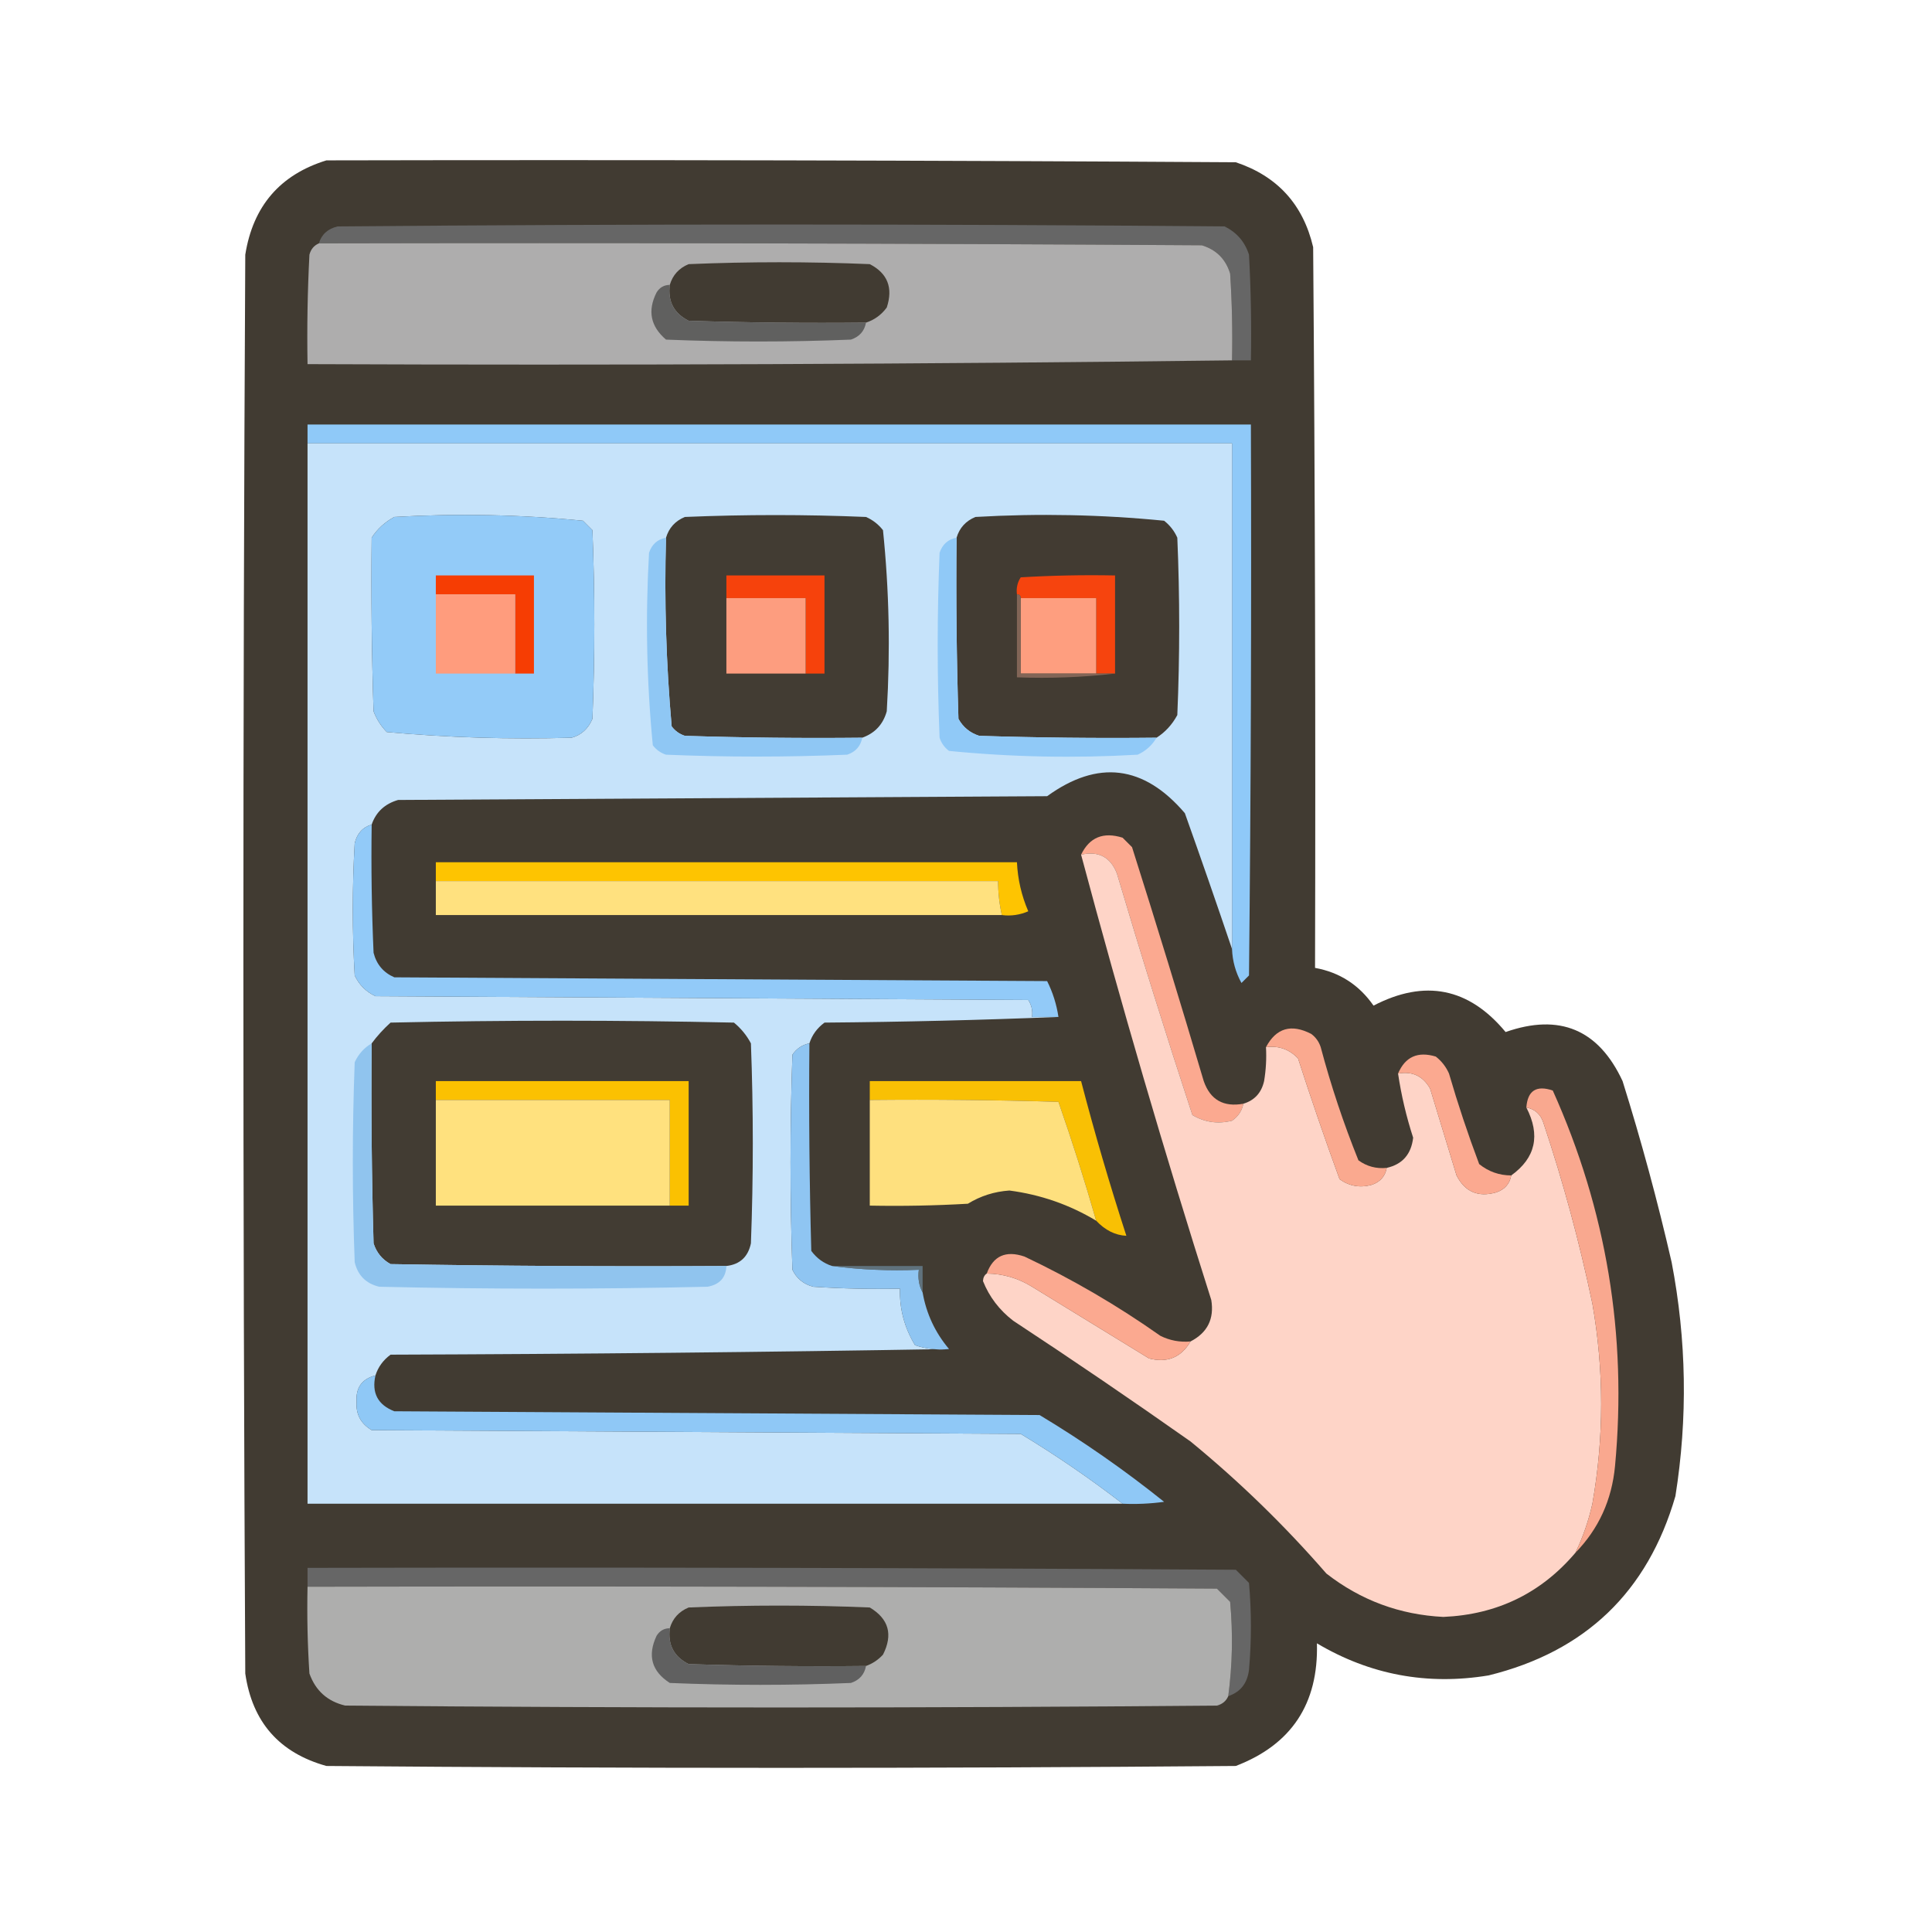 <?xml version="1.0" encoding="UTF-8"?>
<!DOCTYPE svg PUBLIC "-//W3C//DTD SVG 1.1//EN" "http://www.w3.org/Graphics/SVG/1.1/DTD/svg11.dtd">
<svg xmlns="http://www.w3.org/2000/svg" version="1.1" width="512px" height="512px" style="shape-rendering:geometricPrecision; text-rendering:geometricPrecision; image-rendering:optimizeQuality; fill-rule:evenodd; clip-rule:evenodd" xmlns:xlink="http://www.w3.org/1999/xlink">
<g><path style="opacity:0.995" fill="#413b32" d="M 86.5,42.5 C 166.834,42.333 247.167,42.5 327.5,43C 338.512,46.68 345.346,54.18 348,65.5C 348.5,129.166 348.667,192.832 348.5,256.5C 355.009,257.676 360.176,261.009 364,266.5C 377.603,259.434 389.269,261.768 399,273.5C 413.306,268.489 423.639,272.822 430,286.5C 434.959,302.335 439.292,318.335 443,334.5C 446.961,355.124 447.295,375.791 444,396.5C 436.651,421.849 420.151,437.682 394.5,444C 378.24,446.681 363.073,443.847 349,435.5C 349.429,451.502 342.262,462.336 327.5,468C 247.167,468.667 166.833,468.667 86.5,468C 74.022,464.521 66.855,456.354 65,443.5C 64.333,318.167 64.333,192.833 65,67.5C 67.046,54.629 74.213,46.296 86.5,42.5 Z"/></g>
<g><path style="opacity:1" fill="#666666" d="M 326.5,95.5 C 326.666,87.826 326.5,80.159 326,72.5C 324.833,68.667 322.333,66.167 318.5,65C 240.501,64.5 162.501,64.333 84.5,64.5C 85.219,62.112 86.885,60.612 89.5,60C 167.833,59.333 246.167,59.333 324.5,60C 327.728,61.563 329.895,64.063 331,67.5C 331.5,76.827 331.666,86.161 331.5,95.5C 329.833,95.5 328.167,95.5 326.5,95.5 Z"/></g>
<g><path style="opacity:1" fill="#aeadad" d="M 84.5,64.5 C 162.501,64.333 240.501,64.5 318.5,65C 322.333,66.167 324.833,68.667 326,72.5C 326.5,80.159 326.666,87.826 326.5,95.5C 245.002,96.499 163.335,96.833 81.5,96.5C 81.334,86.828 81.5,77.161 82,67.5C 82.377,66.058 83.21,65.058 84.5,64.5 Z"/></g>
<g><path style="opacity:0.999" fill="#413b32" d="M 229.5,85.5 C 213.83,85.667 198.163,85.5 182.5,85C 178.61,83.055 176.943,79.888 177.5,75.5C 178.277,72.888 179.944,71.055 182.5,70C 198.5,69.333 214.5,69.333 230.5,70C 235.224,72.435 236.724,76.269 235,81.5C 233.568,83.439 231.735,84.772 229.5,85.5 Z"/></g>
<g><path style="opacity:1" fill="#60605f" d="M 177.5,75.5 C 176.943,79.888 178.61,83.055 182.5,85C 198.163,85.5 213.83,85.667 229.5,85.5C 229.084,87.752 227.751,89.252 225.5,90C 209.167,90.667 192.833,90.667 176.5,90C 172.387,86.491 171.554,82.324 174,77.5C 174.816,76.177 175.983,75.511 177.5,75.5 Z"/></g>
<g><path style="opacity:1" fill="#8fc9f8" d="M 326.5,251.5 C 326.5,206.833 326.5,162.167 326.5,117.5C 244.833,117.5 163.167,117.5 81.5,117.5C 81.5,115.833 81.5,114.167 81.5,112.5C 164.833,112.5 248.167,112.5 331.5,112.5C 331.667,161.168 331.5,209.834 331,258.5C 330.333,259.167 329.667,259.833 329,260.5C 327.451,257.688 326.618,254.688 326.5,251.5 Z"/></g>
<g><path style="opacity:1" fill="#c6e3fa" d="M 81.5,117.5 C 163.167,117.5 244.833,117.5 326.5,117.5C 326.5,162.167 326.5,206.833 326.5,251.5C 322.463,239.56 318.297,227.56 314,215.5C 303.122,202.764 290.955,201.264 277.5,211C 220.167,211.333 162.833,211.667 105.5,212C 101.985,213.018 99.652,215.185 98.5,218.5C 96.112,219.219 94.612,220.885 94,223.5C 93.333,235.167 93.333,246.833 94,258.5C 95.167,261 97,262.833 99.5,264C 157.167,264.333 214.833,264.667 272.5,265C 273.38,266.356 273.714,267.856 273.5,269.5C 275.833,269.5 278.167,269.5 280.5,269.5C 260.004,270.332 239.337,270.832 218.5,271C 216.536,272.451 215.203,274.284 214.5,276.5C 212.629,276.859 211.129,277.859 210,279.5C 209.333,298.5 209.333,317.5 210,336.5C 211.109,338.815 212.943,340.315 215.5,341C 223.159,341.5 230.826,341.666 238.5,341.5C 238.35,346.875 239.683,351.875 242.5,356.5C 245.428,357.484 248.428,357.817 251.5,357.5C 202.904,358.335 153.571,358.835 103.5,359C 101.536,360.451 100.203,362.284 99.5,364.5C 95.917,365.422 94.25,367.756 94.5,371.5C 94.279,374.791 95.613,377.291 98.5,379C 155.833,379.333 213.167,379.667 270.5,380C 279.913,385.695 288.913,391.862 297.5,398.5C 225.5,398.5 153.5,398.5 81.5,398.5C 81.5,304.833 81.5,211.167 81.5,117.5 Z"/></g>
<g><path style="opacity:1" fill="#423c34" d="M 151.5,195.5 C 135.071,195.97 118.738,195.47 102.5,194C 100.959,192.421 99.792,190.587 99,188.5C 98.5,173.17 98.333,157.837 98.5,142.5C 99.977,140.193 101.977,138.36 104.5,137C 121.258,136.03 137.925,136.363 154.5,138C 155.333,138.833 156.167,139.667 157,140.5C 157.667,157.167 157.667,173.833 157,190.5C 155.893,193.113 154.06,194.78 151.5,195.5 Z"/></g>
<g><path style="opacity:1" fill="#423c33" d="M 228.5,195.5 C 212.83,195.667 197.163,195.5 181.5,195C 180.069,194.535 178.903,193.701 178,192.5C 176.529,175.928 176.029,159.262 176.5,142.5C 177.277,139.888 178.944,138.055 181.5,137C 197.5,136.333 213.5,136.333 229.5,137C 231.286,137.785 232.786,138.951 234,140.5C 235.636,156.408 235.969,172.408 235,188.5C 234.038,191.961 231.872,194.295 228.5,195.5 Z"/></g>
<g><path style="opacity:1" fill="#423b32" d="M 306.5,195.5 C 290.83,195.667 275.163,195.5 259.5,195C 257.061,194.226 255.227,192.726 254,190.5C 253.5,174.503 253.333,158.503 253.5,142.5C 254.277,139.888 255.944,138.055 258.5,137C 275.258,136.03 291.925,136.363 308.5,138C 310.049,139.214 311.215,140.714 312,142.5C 312.667,158.167 312.667,173.833 312,189.5C 310.64,192.023 308.807,194.023 306.5,195.5 Z"/></g>
<g><path style="opacity:1" fill="#93cbf8" d="M 98.5,142.5 C 98.333,157.837 98.5,173.17 99,188.5C 99.792,190.587 100.959,192.421 102.5,194C 118.738,195.47 135.071,195.97 151.5,195.5C 154.06,194.78 155.893,193.113 157,190.5C 157.667,173.833 157.667,157.167 157,140.5C 156.167,139.667 155.333,138.833 154.5,138C 137.925,136.363 121.258,136.03 104.5,137C 101.977,138.36 99.977,140.193 98.5,142.5 Z"/></g>
<g><path style="opacity:1" fill="#8fc7f4" d="M 176.5,142.5 C 176.029,159.262 176.529,175.928 178,192.5C 178.903,193.701 180.069,194.535 181.5,195C 197.163,195.5 212.83,195.667 228.5,195.5C 228.084,197.752 226.751,199.252 224.5,200C 208.5,200.667 192.5,200.667 176.5,200C 175.069,199.535 173.903,198.701 173,197.5C 171.362,180.591 171.029,163.591 172,146.5C 172.748,144.249 174.248,142.916 176.5,142.5 Z"/></g>
<g><path style="opacity:1" fill="#90c9f7" d="M 253.5,142.5 C 253.333,158.503 253.5,174.503 254,190.5C 255.227,192.726 257.061,194.226 259.5,195C 275.163,195.5 290.83,195.667 306.5,195.5C 305.327,197.504 303.66,199.004 301.5,200C 284.742,200.97 268.075,200.637 251.5,199C 250.299,198.097 249.465,196.931 249,195.5C 248.333,179.167 248.333,162.833 249,146.5C 249.748,144.249 251.248,142.916 253.5,142.5 Z"/></g>
<g><path style="opacity:1" fill="#f63d03" d="M 136.5,178.5 C 136.5,171.5 136.5,164.5 136.5,157.5C 129.5,157.5 122.5,157.5 115.5,157.5C 115.5,155.833 115.5,154.167 115.5,152.5C 124.167,152.5 132.833,152.5 141.5,152.5C 141.5,161.167 141.5,169.833 141.5,178.5C 139.833,178.5 138.167,178.5 136.5,178.5 Z"/></g>
<g><path style="opacity:1" fill="#f6420c" d="M 213.5,178.5 C 213.5,171.833 213.5,165.167 213.5,158.5C 206.5,158.5 199.5,158.5 192.5,158.5C 192.5,156.5 192.5,154.5 192.5,152.5C 201.167,152.5 209.833,152.5 218.5,152.5C 218.5,161.167 218.5,169.833 218.5,178.5C 216.833,178.5 215.167,178.5 213.5,178.5 Z"/></g>
<g><path style="opacity:1" fill="#f6440e" d="M 295.5,178.5 C 293.833,178.5 292.167,178.5 290.5,178.5C 290.5,171.833 290.5,165.167 290.5,158.5C 283.833,158.5 277.167,158.5 270.5,158.5C 270.5,157.833 270.167,157.5 269.5,157.5C 269.286,155.856 269.62,154.356 270.5,153C 278.827,152.5 287.16,152.334 295.5,152.5C 295.5,161.167 295.5,169.833 295.5,178.5 Z"/></g>
<g><path style="opacity:1" fill="#ff9c7d" d="M 115.5,157.5 C 122.5,157.5 129.5,157.5 136.5,157.5C 136.5,164.5 136.5,171.5 136.5,178.5C 129.5,178.5 122.5,178.5 115.5,178.5C 115.5,171.5 115.5,164.5 115.5,157.5 Z"/></g>
<g><path style="opacity:1" fill="#fd9d7f" d="M 192.5,158.5 C 199.5,158.5 206.5,158.5 213.5,158.5C 213.5,165.167 213.5,171.833 213.5,178.5C 206.5,178.5 199.5,178.5 192.5,178.5C 192.5,171.833 192.5,165.167 192.5,158.5 Z"/></g>
<g><path style="opacity:1" fill="#fe9e7f" d="M 270.5,158.5 C 277.167,158.5 283.833,158.5 290.5,158.5C 290.5,165.167 290.5,171.833 290.5,178.5C 283.833,178.5 277.167,178.5 270.5,178.5C 270.5,171.833 270.5,165.167 270.5,158.5 Z"/></g>
<g><path style="opacity:0.878" fill="#8b6b5c" d="M 269.5,157.5 C 270.167,157.5 270.5,157.833 270.5,158.5C 270.5,165.167 270.5,171.833 270.5,178.5C 277.167,178.5 283.833,178.5 290.5,178.5C 292.167,178.5 293.833,178.5 295.5,178.5C 287.016,179.493 278.349,179.826 269.5,179.5C 269.5,172.167 269.5,164.833 269.5,157.5 Z"/></g>
<g><path style="opacity:1" fill="#92caf8" d="M 98.5,218.5 C 98.334,229.838 98.5,241.172 99,252.5C 99.786,255.583 101.619,257.749 104.5,259C 162.167,259.333 219.833,259.667 277.5,260C 279.002,263.005 280.002,266.171 280.5,269.5C 278.167,269.5 275.833,269.5 273.5,269.5C 273.714,267.856 273.38,266.356 272.5,265C 214.833,264.667 157.167,264.333 99.5,264C 97,262.833 95.167,261 94,258.5C 93.333,246.833 93.333,235.167 94,223.5C 94.612,220.885 96.112,219.219 98.5,218.5 Z"/></g>
<g><path style="opacity:1" fill="#fba990" d="M 329.5,292.5 C 329.141,294.371 328.141,295.871 326.5,297C 322.756,297.929 319.256,297.429 316,295.5C 309.026,274.272 302.359,252.938 296,231.5C 294.299,227.125 291.133,225.458 286.5,226.5C 288.725,221.891 292.391,220.391 297.5,222C 298.333,222.833 299.167,223.667 300,224.5C 306.532,245.095 312.865,265.762 319,286.5C 320.728,291.451 324.228,293.451 329.5,292.5 Z"/></g>
<g><path style="opacity:1" fill="#fed4c7" d="M 286.5,226.5 C 291.133,225.458 294.299,227.125 296,231.5C 302.359,252.938 309.026,274.272 316,295.5C 319.256,297.429 322.756,297.929 326.5,297C 328.141,295.871 329.141,294.371 329.5,292.5C 332.461,291.607 334.294,289.607 335,286.5C 335.498,283.518 335.665,280.518 335.5,277.5C 338.862,277.07 341.695,278.07 344,280.5C 347.469,291.241 351.136,301.908 355,312.5C 357.579,314.347 360.412,314.847 363.5,314C 365.751,313.252 367.084,311.752 367.5,309.5C 371.658,308.562 373.992,305.896 374.5,301.5C 372.689,295.923 371.355,290.256 370.5,284.5C 374.273,283.822 377.106,285.156 379,288.5C 381.333,296.167 383.667,303.833 386,311.5C 388.226,315.861 391.726,317.361 396.5,316C 398.751,315.252 400.084,313.752 400.5,311.5C 406.951,306.846 408.285,300.846 404.5,293.5C 406.752,293.916 408.252,295.249 409,297.5C 414.266,313.231 418.6,329.231 422,345.5C 425.102,363.188 425.102,380.854 422,398.5C 420.989,403.033 419.489,407.367 417.5,411.5C 408.396,422.218 396.729,427.884 382.5,428.5C 370.94,427.925 360.607,424.092 351.5,417C 340.466,404.299 328.466,392.632 315.5,382C 300.007,371.086 284.34,360.419 268.5,350C 264.841,347.185 262.174,343.685 260.5,339.5C 260.543,338.584 260.876,337.917 261.5,337.5C 265.813,337.548 269.813,338.715 273.5,341C 283.833,347.333 294.167,353.667 304.5,360C 309.336,361.246 313.003,359.746 315.5,355.5C 319.991,353.185 321.824,349.518 321,344.5C 308.569,305.379 297.069,266.046 286.5,226.5 Z"/></g>
<g><path style="opacity:1" fill="#fec401" d="M 265.5,242.5 C 264.841,239.545 264.508,236.545 264.5,233.5C 214.833,233.5 165.167,233.5 115.5,233.5C 115.5,231.833 115.5,230.167 115.5,228.5C 166.833,228.5 218.167,228.5 269.5,228.5C 269.71,233.009 270.71,237.342 272.5,241.5C 270.257,242.474 267.924,242.808 265.5,242.5 Z"/></g>
<g><path style="opacity:1" fill="#ffe17f" d="M 115.5,233.5 C 165.167,233.5 214.833,233.5 264.5,233.5C 264.508,236.545 264.841,239.545 265.5,242.5C 215.5,242.5 165.5,242.5 115.5,242.5C 115.5,239.5 115.5,236.5 115.5,233.5 Z"/></g>
<g><path style="opacity:1" fill="#423c33" d="M 192.5,335.5 C 162.831,335.667 133.165,335.5 103.5,335C 101.274,333.773 99.774,331.939 99,329.5C 98.5,311.836 98.333,294.17 98.5,276.5C 99.931,274.563 101.598,272.73 103.5,271C 133.833,270.333 164.167,270.333 194.5,271C 196.378,272.543 197.878,274.376 199,276.5C 199.667,294.167 199.667,311.833 199,329.5C 198.246,333.089 196.079,335.089 192.5,335.5 Z"/></g>
<g><path style="opacity:1" fill="#faa98f" d="M 367.5,309.5 C 367.084,311.752 365.751,313.252 363.5,314C 360.412,314.847 357.579,314.347 355,312.5C 351.136,301.908 347.469,291.241 344,280.5C 341.695,278.07 338.862,277.07 335.5,277.5C 338.202,272.426 342.202,271.259 347.5,274C 348.701,274.903 349.535,276.069 350,277.5C 352.72,287.716 356.053,297.716 360,307.5C 362.228,309.113 364.728,309.78 367.5,309.5 Z"/></g>
<g><path style="opacity:1" fill="#90c4ee" d="M 98.5,276.5 C 98.333,294.17 98.5,311.836 99,329.5C 99.774,331.939 101.274,333.773 103.5,335C 133.165,335.5 162.831,335.667 192.5,335.5C 192.374,338.595 190.707,340.428 187.5,341C 158.5,341.667 129.5,341.667 100.5,341C 97,340.167 94.833,338 94,334.5C 93.333,316.833 93.333,299.167 94,281.5C 94.996,279.34 96.496,277.673 98.5,276.5 Z"/></g>
<g><path style="opacity:1" fill="#8fc5f2" d="M 214.5,276.5 C 214.333,294.836 214.5,313.17 215,331.5C 216.451,333.464 218.284,334.797 220.5,335.5C 227.982,336.492 235.648,336.825 243.5,336.5C 243.205,338.735 243.539,340.735 244.5,342.5C 245.487,348.141 247.821,353.141 251.5,357.5C 248.428,357.817 245.428,357.484 242.5,356.5C 239.683,351.875 238.35,346.875 238.5,341.5C 230.826,341.666 223.159,341.5 215.5,341C 212.943,340.315 211.109,338.815 210,336.5C 209.333,317.5 209.333,298.5 210,279.5C 211.129,277.859 212.629,276.859 214.5,276.5 Z"/></g>
<g><path style="opacity:0.999" fill="#fba990" d="M 400.5,311.5 C 400.084,313.752 398.751,315.252 396.5,316C 391.726,317.361 388.226,315.861 386,311.5C 383.667,303.833 381.333,296.167 379,288.5C 377.106,285.156 374.273,283.822 370.5,284.5C 372.39,280.058 375.723,278.558 380.5,280C 382.049,281.214 383.215,282.714 384,284.5C 386.36,292.608 389.027,300.608 392,308.5C 394.492,310.497 397.325,311.497 400.5,311.5 Z"/></g>
<g><path style="opacity:1" fill="#fbc101" d="M 177.5,319.5 C 177.5,310.167 177.5,300.833 177.5,291.5C 156.833,291.5 136.167,291.5 115.5,291.5C 115.5,289.833 115.5,288.167 115.5,286.5C 137.833,286.5 160.167,286.5 182.5,286.5C 182.5,297.5 182.5,308.5 182.5,319.5C 180.833,319.5 179.167,319.5 177.5,319.5 Z"/></g>
<g><path style="opacity:1" fill="#f9c004" d="M 290.5,323.5 C 287.466,312.898 284.133,302.398 280.5,292C 263.837,291.5 247.17,291.333 230.5,291.5C 230.5,289.833 230.5,288.167 230.5,286.5C 249.167,286.5 267.833,286.5 286.5,286.5C 290.09,300.272 294.09,313.939 298.5,327.5C 295.548,327.36 292.882,326.027 290.5,323.5 Z"/></g>
<g><path style="opacity:1" fill="#f9a88f" d="M 417.5,411.5 C 419.489,407.367 420.989,403.033 422,398.5C 425.102,380.854 425.102,363.188 422,345.5C 418.6,329.231 414.266,313.231 409,297.5C 408.252,295.249 406.752,293.916 404.5,293.5C 404.822,289.024 407.156,287.524 411.5,289C 425.74,320.676 431.24,353.843 428,388.5C 427.158,397.509 423.658,405.176 417.5,411.5 Z"/></g>
<g><path style="opacity:1" fill="#ffe17e" d="M 115.5,291.5 C 136.167,291.5 156.833,291.5 177.5,291.5C 177.5,300.833 177.5,310.167 177.5,319.5C 156.833,319.5 136.167,319.5 115.5,319.5C 115.5,310.167 115.5,300.833 115.5,291.5 Z"/></g>
<g><path style="opacity:1" fill="#fee07e" d="M 230.5,291.5 C 247.17,291.333 263.837,291.5 280.5,292C 284.133,302.398 287.466,312.898 290.5,323.5C 283.438,319.256 275.771,316.59 267.5,315.5C 263.517,315.773 259.85,316.939 256.5,319C 247.84,319.5 239.173,319.666 230.5,319.5C 230.5,310.167 230.5,300.833 230.5,291.5 Z"/></g>
<g><path style="opacity:1" fill="#fba990" d="M 315.5,355.5 C 313.003,359.746 309.336,361.246 304.5,360C 294.167,353.667 283.833,347.333 273.5,341C 269.813,338.715 265.813,337.548 261.5,337.5C 263.21,332.817 266.543,331.317 271.5,333C 284.124,338.977 296.124,345.977 307.5,354C 310.014,355.252 312.68,355.752 315.5,355.5 Z"/></g>
<g><path style="opacity:0.761" fill="#698495" d="M 220.5,335.5 C 228.5,335.5 236.5,335.5 244.5,335.5C 244.5,337.833 244.5,340.167 244.5,342.5C 243.539,340.735 243.205,338.735 243.5,336.5C 235.648,336.825 227.982,336.492 220.5,335.5 Z"/></g>
<g><path style="opacity:1" fill="#8fc8f6" d="M 99.5,364.5 C 98.458,369.133 100.125,372.299 104.5,374C 161.5,374.333 218.5,374.667 275.5,375C 287.024,381.927 298.024,389.594 308.5,398C 304.848,398.499 301.182,398.665 297.5,398.5C 288.913,391.862 279.913,385.695 270.5,380C 213.167,379.667 155.833,379.333 98.5,379C 95.613,377.291 94.279,374.791 94.5,371.5C 94.25,367.756 95.917,365.422 99.5,364.5 Z"/></g>
<g><path style="opacity:1" fill="#666666" d="M 325.5,449.5 C 326.606,441.215 326.773,432.882 326,424.5C 324.833,423.333 323.667,422.167 322.5,421C 242.167,420.5 161.834,420.333 81.5,420.5C 81.5,418.833 81.5,417.167 81.5,415.5C 163.501,415.333 245.501,415.5 327.5,416C 328.667,417.167 329.833,418.333 331,419.5C 331.667,427.167 331.667,434.833 331,442.5C 330.568,446.072 328.735,448.405 325.5,449.5 Z"/></g>
<g><path style="opacity:1" fill="#aeaead" d="M 81.5,420.5 C 161.834,420.333 242.167,420.5 322.5,421C 323.667,422.167 324.833,423.333 326,424.5C 326.773,432.882 326.606,441.215 325.5,449.5C 324.942,450.79 323.942,451.623 322.5,452C 245.5,452.667 168.5,452.667 91.5,452C 86.794,450.895 83.627,448.062 82,443.5C 81.5,435.841 81.334,428.174 81.5,420.5 Z"/></g>
<g><path style="opacity:0.999" fill="#413b32" d="M 229.5,441.5 C 213.83,441.667 198.163,441.5 182.5,441C 178.61,439.055 176.943,435.888 177.5,431.5C 178.277,428.888 179.944,427.055 182.5,426C 198.5,425.333 214.5,425.333 230.5,426C 235.535,429.013 236.702,433.18 234,438.5C 232.729,439.883 231.229,440.883 229.5,441.5 Z"/></g>
<g><path style="opacity:1" fill="#606060" d="M 177.5,431.5 C 176.943,435.888 178.61,439.055 182.5,441C 198.163,441.5 213.83,441.667 229.5,441.5C 229.084,443.752 227.751,445.252 225.5,446C 209.5,446.667 193.5,446.667 177.5,446C 172.695,442.911 171.528,438.744 174,433.5C 174.816,432.177 175.983,431.511 177.5,431.5 Z"/></g>
</svg>
